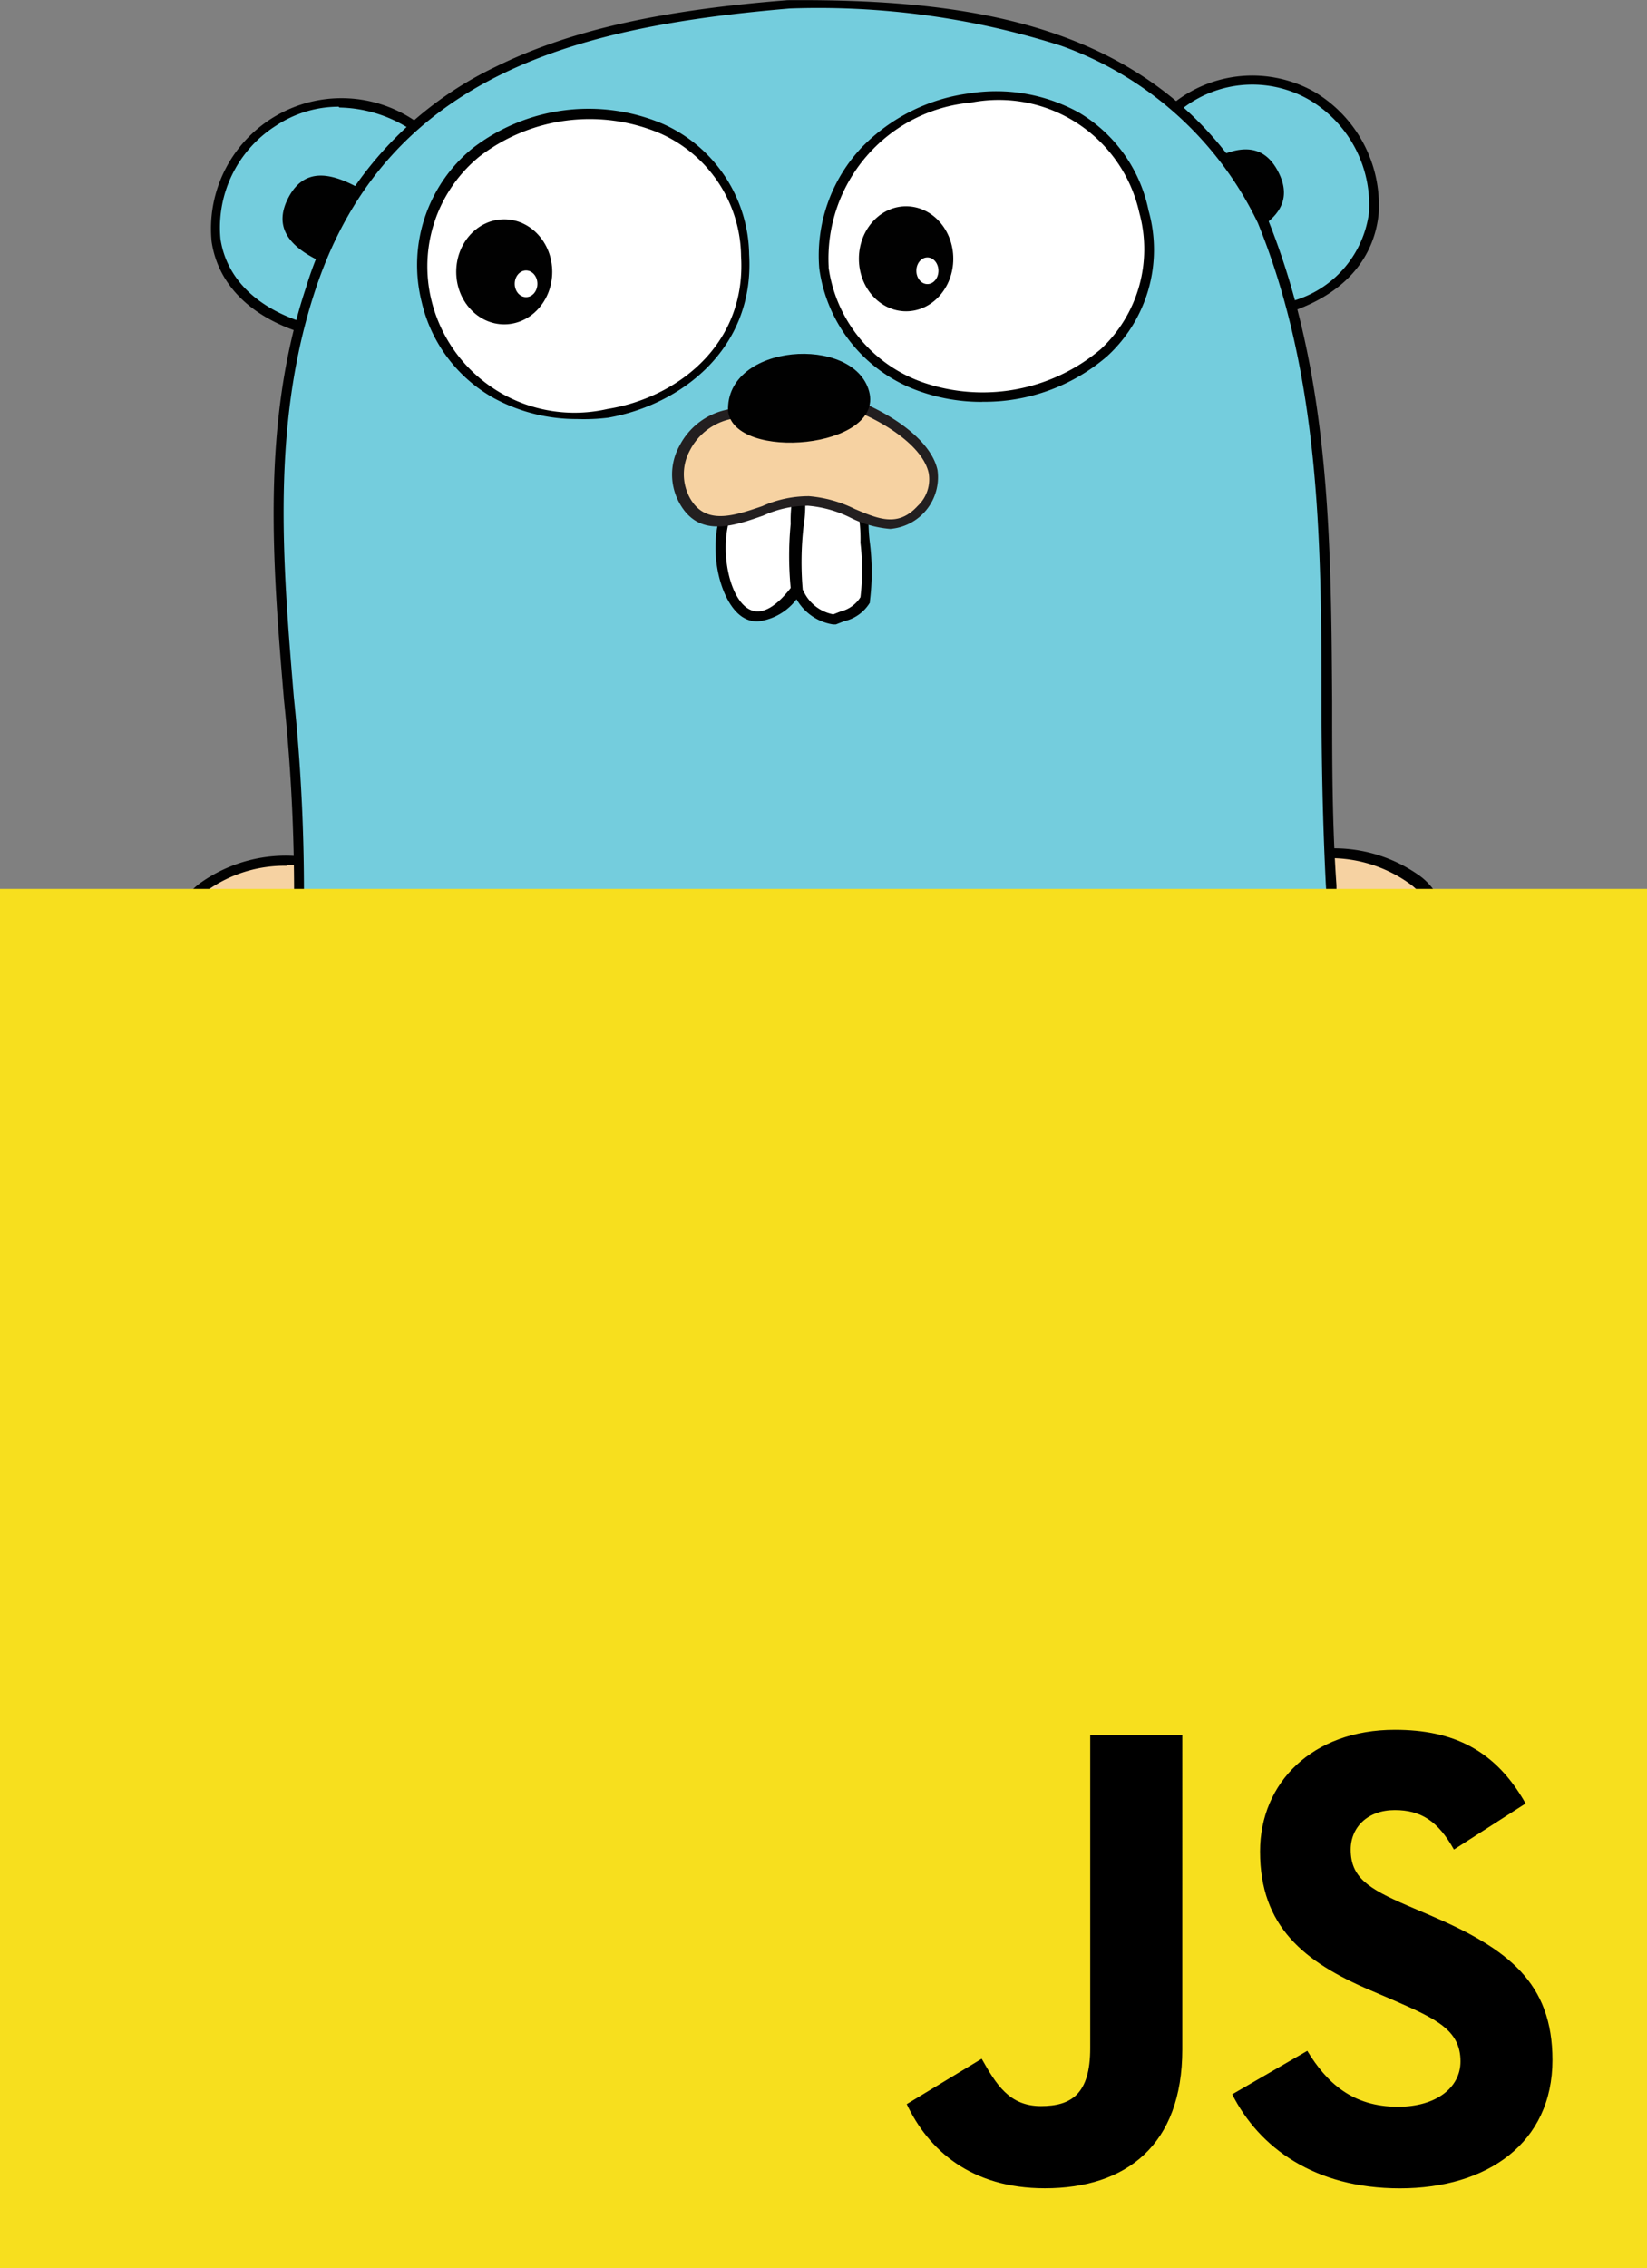 <svg id="图层_1" data-name="图层 1" xmlns="http://www.w3.org/2000/svg" viewBox="0 0 503.9 693.65"><rect x="0" y="0" width="503.9" height="693.65" fill="#808080" stroke="none"/><defs><style>.cls-1{fill:#f6d2a2;}.cls-2{fill:#010101;}.cls-3{fill:#c7b199;}.cls-4{fill:#74cddd;}.cls-5{fill:#fff;}.cls-6{fill:#231f20;}.cls-7{fill:#f7df1e;}</style></defs><path class="cls-1" d="M622.55,723c.75,15.73,16.51,8.32,23.36,3.5s8.25-.75,9.24-10a152.51,152.51,0,0,0,.74-18.14,43.89,43.89,0,0,0-29.46,7.58c-4.29,3.16-12.29,13.14-4,16.64" transform="translate(-563.92 -435.26)"/><path class="cls-2" d="M630.64,734.38a9.86,9.86,0,0,1-4.46-1,10.33,10.33,0,0,1-5.11-9.15,6.82,6.82,0,0,1-3.72-5.41A19.15,19.15,0,0,1,625.61,705a45.11,45.11,0,0,1,30.45-7.82h1.23v1.25a107.14,107.14,0,0,1-.41,14.22v4.16c-.41,6.49-1.65,7.49-5,8.32a18.35,18.35,0,0,0-4.95,2.42A33.6,33.6,0,0,1,630.64,734.38Zm21-34.36a40.92,40.92,0,0,0-24.26,7.49,16.63,16.63,0,0,0-6.93,11.15,4.14,4.14,0,0,0,2.8,3.41H624V723a8.35,8.35,0,0,0,3.46,7.49,21.5,21.5,0,0,0,17.58-5.16,21.14,21.14,0,0,1,5.61-2.83c2.15-.75,2.64-.91,3-6.07v-4.16a118.25,118.25,0,0,0,.5-12.48H651.6Z" transform="translate(-563.92 -435.26)"/><path class="cls-3" d="M622.55,723a12.24,12.24,0,0,0,6.19-3.49" transform="translate(-563.92 -435.26)"/><path class="cls-2" d="M622.55,724.48a1.52,1.52,0,0,1-.91-2.91h1a8.88,8.88,0,0,0,4.53-2.67,1.51,1.51,0,0,1,2.11-.29,1.53,1.53,0,0,1,.29,2.13h0a11.64,11.64,0,0,1-5.94,3.66h-1.08Z" transform="translate(-563.92 -435.26)"/><path class="cls-4" d="M658.53,535.87c-59.66-16.64-15.26-93.44,33-62Z" transform="translate(-563.92 -435.26)"/><path class="cls-2" d="M659.27,537.61h-1.15c-17-4.82-27.48-15-29.46-28.53A39.93,39.93,0,0,1,692,473l1.16.75Zm8.26-69.72a34.78,34.78,0,0,0-19.07,5.74,36.88,36.88,0,0,0-17.08,34.7c1.82,12.06,11.06,21.21,26.16,25.79l31.36-59.66a41.13,41.13,0,0,0-21.13-6.32Z" transform="translate(-563.92 -435.26)"/><path class="cls-4" d="M923.59,468.14c47.2-33.28,89.86,41.6,35,61Z" transform="translate(-563.92 -435.26)"/><path class="cls-2" d="M957.91,531l-36.3-63.23,1.07-.75A38.68,38.68,0,0,1,966,463.32a40.41,40.41,0,0,1,19.72,37.27c-.82,8.32-5.28,22.55-26.65,29.95Zm-32.34-62.4,33.66,58.74a32.43,32.43,0,0,0,23.52-27,37.35,37.35,0,0,0-18.23-34.53,34.84,34.84,0,0,0-38.95,2.75Z" transform="translate(-563.92 -435.26)"/><path class="cls-1" d="M933.74,916.34c12,7.48,33.91,30.12,15.92,41.1-17.24,16-27-17.56-42.17-22.13A42,42,0,0,1,933.74,916.34Z" transform="translate(-563.92 -435.26)"/><path class="cls-2" d="M940.5,963.18h-.66c-6.85-.42-12.46-7.16-17.9-13.56a38.62,38.62,0,0,0-14.86-12.9l-2-.58,1.24-2.08a43.84,43.84,0,0,1,27.15-19.55h1.07c7.68,4.82,23.52,18.8,23.44,31.45A13.91,13.91,0,0,1,950.57,958,14.93,14.93,0,0,1,940.5,963.18Zm-30.7-28.62a47.38,47.38,0,0,1,14.28,13.06,28.78,28.78,0,0,0,15.84,12.56,11.74,11.74,0,0,0,8.26-3.91,11,11,0,0,0,6.1-9.65c0-10.15-12.7-22.88-21.53-28.62a38.79,38.79,0,0,0-22.86,16.56Z" transform="translate(-563.92 -435.26)"/><path class="cls-2" d="M949.66,959a1.51,1.51,0,0,1-1.32-.83,57.87,57.87,0,0,1-2.31-5.66,24.93,24.93,0,0,0-5.45-10.15,1.51,1.51,0,0,1,0-2.12,1.48,1.48,0,0,1,2.11,0,27.42,27.42,0,0,1,6.1,11,53.84,53.84,0,0,0,2.23,5.32,1.5,1.5,0,0,1-.66,2Z" transform="translate(-563.92 -435.26)"/><path class="cls-1" d="M719.43,941.88c-14.11,2.16-22,15-33.75,21.46a10.17,10.17,0,0,1-14.46-.58,10.28,10.28,0,0,1-2-3.33,5.33,5.33,0,0,1-4.29-2c-10.24-16.64,10.64-28.21,21.62-36.36,15.43-3,24.92,10.23,32.92,20.8Z" transform="translate(-563.92 -435.26)"/><path class="cls-2" d="M678.25,967.34a9.72,9.72,0,0,1-2.64,0,12.26,12.26,0,0,1-7.18-6.24,5,5,0,0,1-4-2.16c-9.9-15.73,6.93-27.63,18.07-35.53l3.88-2.83c15.6-3.16,25.5,9.82,33.42,20.3l2.23,3h-2.48a42.46,42.46,0,0,0-20.87,12.06,75.85,75.85,0,0,1-12.38,9.32A16.52,16.52,0,0,1,678.25,967.34Zm-9.9-9.65a3.89,3.89,0,0,1,1.73,0h.42l.66,1.33a9.55,9.55,0,0,0,5.53,5.07,11.23,11.23,0,0,0,8.25-2,73.21,73.21,0,0,0,12-9,49.44,49.44,0,0,1,19.89-12.23c-7.59-10-16.5-20.8-29.46-18.3l-3.71,2.66c-11.39,8.32-25.5,18.14-17.33,31.37a2.4,2.4,0,0,0,1.73,1.16Z" transform="translate(-563.92 -435.26)"/><path class="cls-2" d="M669.42,961a1.49,1.49,0,0,1-1.56-1.41,1.32,1.32,0,0,1,.08-.59,22.94,22.94,0,0,1,4.78-10.9,34.77,34.77,0,0,0,3.14-5.24,1.48,1.48,0,0,1,2-.75,1.51,1.51,0,0,1,.74,2,37.57,37.57,0,0,1-3.38,5.74,20.25,20.25,0,0,0-4,9.73,1.49,1.49,0,0,1-1.55,1.43ZM661,514.73c-8.26-4.16-13.62-9.9-8.83-19.05s12.71-7.57,20.63-3.41Zm285.1-8c8.26-4.16,13.62-9.9,8.83-19.06s-12.7-7.57-20.63-3.41Z" transform="translate(-563.92 -435.26)"/><path class="cls-1" d="M1000.33,721c-.74,15.73-16.5,8.32-23.35,3.5s-8.26-.75-9.25-10a154.83,154.83,0,0,1-.74-18.14,43.89,43.89,0,0,1,29.46,7.57c4.29,3.16,12.3,13.14,4,16.64" transform="translate(-563.92 -435.26)"/><path class="cls-2" d="M992.24,732.05a33.56,33.56,0,0,1-15.76-6,18.32,18.32,0,0,0-5-2.41c-3.3-1.17-4.54-2.17-4.95-8.32v-4.16a107.29,107.29,0,0,1-.41-14.23v-2h1.23a45.11,45.11,0,0,1,30.45,7.82,19.17,19.17,0,0,1,8.26,13.82,6.81,6.81,0,0,1-3.72,5.4,10.35,10.35,0,0,1-5.11,9.16,9.94,9.94,0,0,1-5,.91Zm-24-34.28a118.14,118.14,0,0,0,.49,12.48v4.16c0,5.08.75,5.24,3,6.08a21.32,21.32,0,0,1,5.62,2.82,21.4,21.4,0,0,0,17.57,5.16,8.36,8.36,0,0,0,3.47-7.49v-1h.82a4.17,4.17,0,0,0,2.81-3.41,16.63,16.63,0,0,0-6.93-11.15,41.87,41.87,0,0,0-26.82-7.66Z" transform="translate(-563.92 -435.26)"/><path class="cls-3" d="M1000.33,721a12.22,12.22,0,0,1-6.19-3.24" transform="translate(-563.92 -435.26)"/><path class="cls-2" d="M1000.33,722.48h-1.57a11.48,11.48,0,0,1-5.77-4.16,1.51,1.51,0,1,1,2.39-1.83,8.78,8.78,0,0,0,4.54,2.66h1a1.7,1.7,0,0,1,1.36,2A1.68,1.68,0,0,1,1000.33,722.48Z" transform="translate(-563.92 -435.26)"/><path class="cls-4" d="M805.5,436.36c59.74,0,115.53,8.32,144.9,66.56,26.16,64.81,16.51,134.78,20.88,203.26,3.47,58.82,11.06,126.79-16,181.37C927,944.79,855.51,959,796.92,957.1c-46-1.66-101.67-16.64-127.66-59.23C638.73,848,653.17,774.07,655.4,718.74c2.64-65.56-17.66-131.37,3.71-195.6,22.2-66.56,81.94-81.62,146.31-86.78" transform="translate(-563.92 -435.26)"/><path class="cls-2" d="M807.07,959H796.83A216.17,216.17,0,0,1,725,944.54a115.13,115.13,0,0,1-57-45.51c-24.76-40.27-20.3-95.84-16.51-144.93,1-12.32,1.9-24.05,2.32-35a569.59,569.59,0,0,0-3-69.72c-3.46-41.6-7.09-84.61,6.77-126.3a110.16,110.16,0,0,1,57.77-67.3c22.28-11,49.51-17.31,89.53-20.47,58.92-.42,117,7.9,146.89,66.89,19.14,47.42,19.39,98.34,19.72,147.6,0,18.47,0,37.52,1.32,56.16,0,5.65.66,11.39,1.07,17.13,3.47,54,7.43,115.32-17.25,164.91C925.73,950,848.16,959,807.07,959ZM805.5,437.86c-62.14,5.32-122.71,18.8-145,85.78-13.7,41.1-10.07,83.78-6.68,124.79a573.14,573.14,0,0,1,3,70.06c-.41,11.06-1.4,22.8-2.31,35.19-3.8,48.59-8.25,103.75,15.92,143.11,10.15,16.64,42.83,55.49,126.51,58.23,36.22,1.34,123.78-2.82,156.79-68.88C978,837.21,974.09,776.4,970.62,722.73c0-5.82-.74-11.56-1.07-17.14-.91-18.13-1.32-37.27-1.32-55.74,0-48.92-.5-99.84-19.48-146.43a106.45,106.45,0,0,0-60.15-54.16A244.67,244.67,0,0,0,805.5,437.86Z" transform="translate(-563.92 -435.26)"/><path class="cls-5" d="M816,517.15C826.71,580,928.54,563.41,913.93,500c-13.12-56.83-101.5-41.1-97.95,17.14" transform="translate(-563.92 -435.26)"/><path class="cls-2" d="M864.42,558.16a56.64,56.64,0,0,1-18.65-3.07,46.42,46.42,0,0,1-31.19-37.69,48.17,48.17,0,0,1,12.87-36.94,56,56,0,0,1,33-16.64,52.4,52.4,0,0,1,33.5,5.82,45.35,45.35,0,0,1,21.37,30,44.17,44.17,0,0,1-12.7,44.6,57.48,57.48,0,0,1-38.21,13.89Zm-47-41.18a43.6,43.6,0,0,0,29.3,35.36,56,56,0,0,0,54-10.32,41.82,41.82,0,0,0,11.8-41.6A44.08,44.08,0,0,0,861,466.64,47.89,47.89,0,0,0,817.46,517Z" transform="translate(-563.92 -435.26)"/><path class="cls-5" d="M694.26,527.38C708.13,582,794.94,568,791.72,513.15c-3.88-65.72-110.74-53.33-97.46,14.23" transform="translate(-563.92 -435.26)"/><path class="cls-2" d="M740.64,563.41a53,53,0,0,1-25.33-6.24,45.34,45.34,0,0,1-22.37-29.54,46.07,46.07,0,0,1,15.52-47,58.2,58.2,0,0,1,58.26-7.49,44.44,44.44,0,0,1,26.4,39.94c1.73,29.12-21.21,46.09-43.16,49.92a60.48,60.48,0,0,1-9.32.42Zm-44.73-36.36a45.05,45.05,0,0,0,53.89,33.28c20.79-3.33,42.5-19.31,40.85-46.68a41.61,41.61,0,0,0-24.76-37.6,55.31,55.31,0,0,0-55.37,7.15,43.38,43.38,0,0,0-14.61,43.85Z" transform="translate(-563.92 -435.26)"/><path class="cls-5" d="M827.94,592.94a141.57,141.57,0,0,1,0,26,16.4,16.4,0,0,1-9.65,6,14.22,14.22,0,0,1-10.81-8.32,186.86,186.86,0,0,1,.74-29.45Z" transform="translate(-563.92 -435.26)"/><path class="cls-2" d="M819.2,626.22h-.41a15.61,15.61,0,0,1-12-9.4,99,99,0,0,1,0-20.22c0-3.08.49-6.32.58-9.48v-2.5l22.28,6.91v1.41a57.72,57.72,0,0,0,.41,8.32,71.4,71.4,0,0,1,0,17.89v.41a12.37,12.37,0,0,1-7.84,5.66l-2.56,1Zm-9.57-10.48a12.6,12.6,0,0,0,9.24,7.4l2.31-.91a9.93,9.93,0,0,0,6-4.33,70.17,70.17,0,0,0,0-16.64,46.38,46.38,0,0,0-.41-7.57l-16.5-5.08a39.05,39.05,0,0,1-.5,7.66,97.31,97.31,0,0,0-.25,19.38Z" transform="translate(-563.92 -435.26)"/><ellipse class="cls-2" cx="154.27" cy="83.13" rx="14.69" ry="16.06"/><ellipse class="cls-5" cx="160.95" cy="86.79" rx="3.47" ry="4.08"/><ellipse class="cls-2" cx="277.22" cy="79.14" rx="14.44" ry="16.06"/><ellipse class="cls-5" cx="283.74" cy="82.8" rx="3.38" ry="4.08"/><path class="cls-5" d="M786.68,591.69c-6.43,15.64,3.55,46.93,21,23.88a185.67,185.67,0,0,1,.74-29.45Z" transform="translate(-563.92 -435.26)"/><path class="cls-2" d="M795.68,625.31a8.22,8.22,0,0,1-4.29-1.17c-7-4.08-11.39-20.8-6.44-33.28v-.66l24.76-6.33v2a52.16,52.16,0,0,1-.58,9.57,96.11,96.11,0,0,0,0,19.63v1.08A17.41,17.41,0,0,1,795.68,625.31Zm-8.17-32.37c-3.55,9.74-.74,25,5.45,28.54,4.45,2.58,9.4-1.92,12.87-6.41a102.18,102.18,0,0,1,0-19.63,38.86,38.86,0,0,1,.49-7.49Z" transform="translate(-563.92 -435.26)"/><path class="cls-1" d="M788.58,561.57a19.1,19.1,0,0,0-15.51,26.63c8.25,15,26.57-1.33,38,0,13.12,0,23.93,14,34.49,2.49,11.72-12.81-5-25-18.15-30.86Z" transform="translate(-563.92 -435.26)"/><path class="cls-6" d="M836.2,597a32.75,32.75,0,0,1-12.05-3.41,35.82,35.82,0,0,0-13-3.66,32.73,32.73,0,0,0-13.7,3c-9.24,3.25-19.72,6.91-25.66-3.83a18.08,18.08,0,0,1,0-17.47,21.13,21.13,0,0,1,16.5-11.4l39.69-1.74c9.74,4.16,20.88,11.73,22.78,20.55a15.86,15.86,0,0,1-13.52,17.86c-.33.05-.67.08-1,.11ZM811.44,587a38.65,38.65,0,0,1,14,3.91c7.43,3.16,13.29,5.58,19.23-.91a11.14,11.14,0,0,0,3.38-10.07c-1.65-7.66-12.13-14.64-20.71-18.31L789,563.16A18.31,18.31,0,0,0,775,573a15.18,15.18,0,0,0,0,14.56c4.7,8.32,13.12,5.58,22.11,2.5A34.72,34.72,0,0,1,811.44,587Z" transform="translate(-563.92 -435.26)"/><path class="cls-2" d="M786.68,561c-.9-20.8,38.54-23.46,43.16-6S788.58,576.47,786.68,561Z" transform="translate(-563.92 -435.26)"/><path id="Path_9" data-name="Path 9" class="cls-7" d="M563.92,707.09h503.91v421.82H563.92Z" transform="translate(-563.92 -435.26)"/><path id="Path_10" data-name="Path 10" d="M841.33,1078.72l22.94-13.88c4.43,7.84,8.45,14.48,18.11,14.48,9.25,0,15.09-3.62,15.09-17.7V965.84h28.17V1062c0,29.17-17.1,42.45-42.06,42.45-22.53,0-35.61-11.67-42.25-25.75m99.61-3,22.94-13.28c6,9.86,13.88,17.1,27.77,17.1,11.67,0,19.11-5.84,19.11-13.88,0-9.66-7.64-13.08-20.52-18.72l-7-3c-20.33-8.65-33.81-19.51-33.81-42.45,0-21.13,16.1-37.23,41.25-37.23,17.91,0,30.79,6.24,40,22.54l-21.93,14.08c-4.83-8.65-10.06-12.07-18.11-12.07-8.25,0-13.48,5.23-13.48,12.07,0,8.45,5.23,11.88,17.3,17.11l7,3c24,10.26,37.43,20.72,37.43,44.26,0,25.36-19.92,39.24-46.68,39.24-26.16,0-43.06-12.47-51.31-28.77" transform="translate(-563.92 -435.26)"/></svg>
